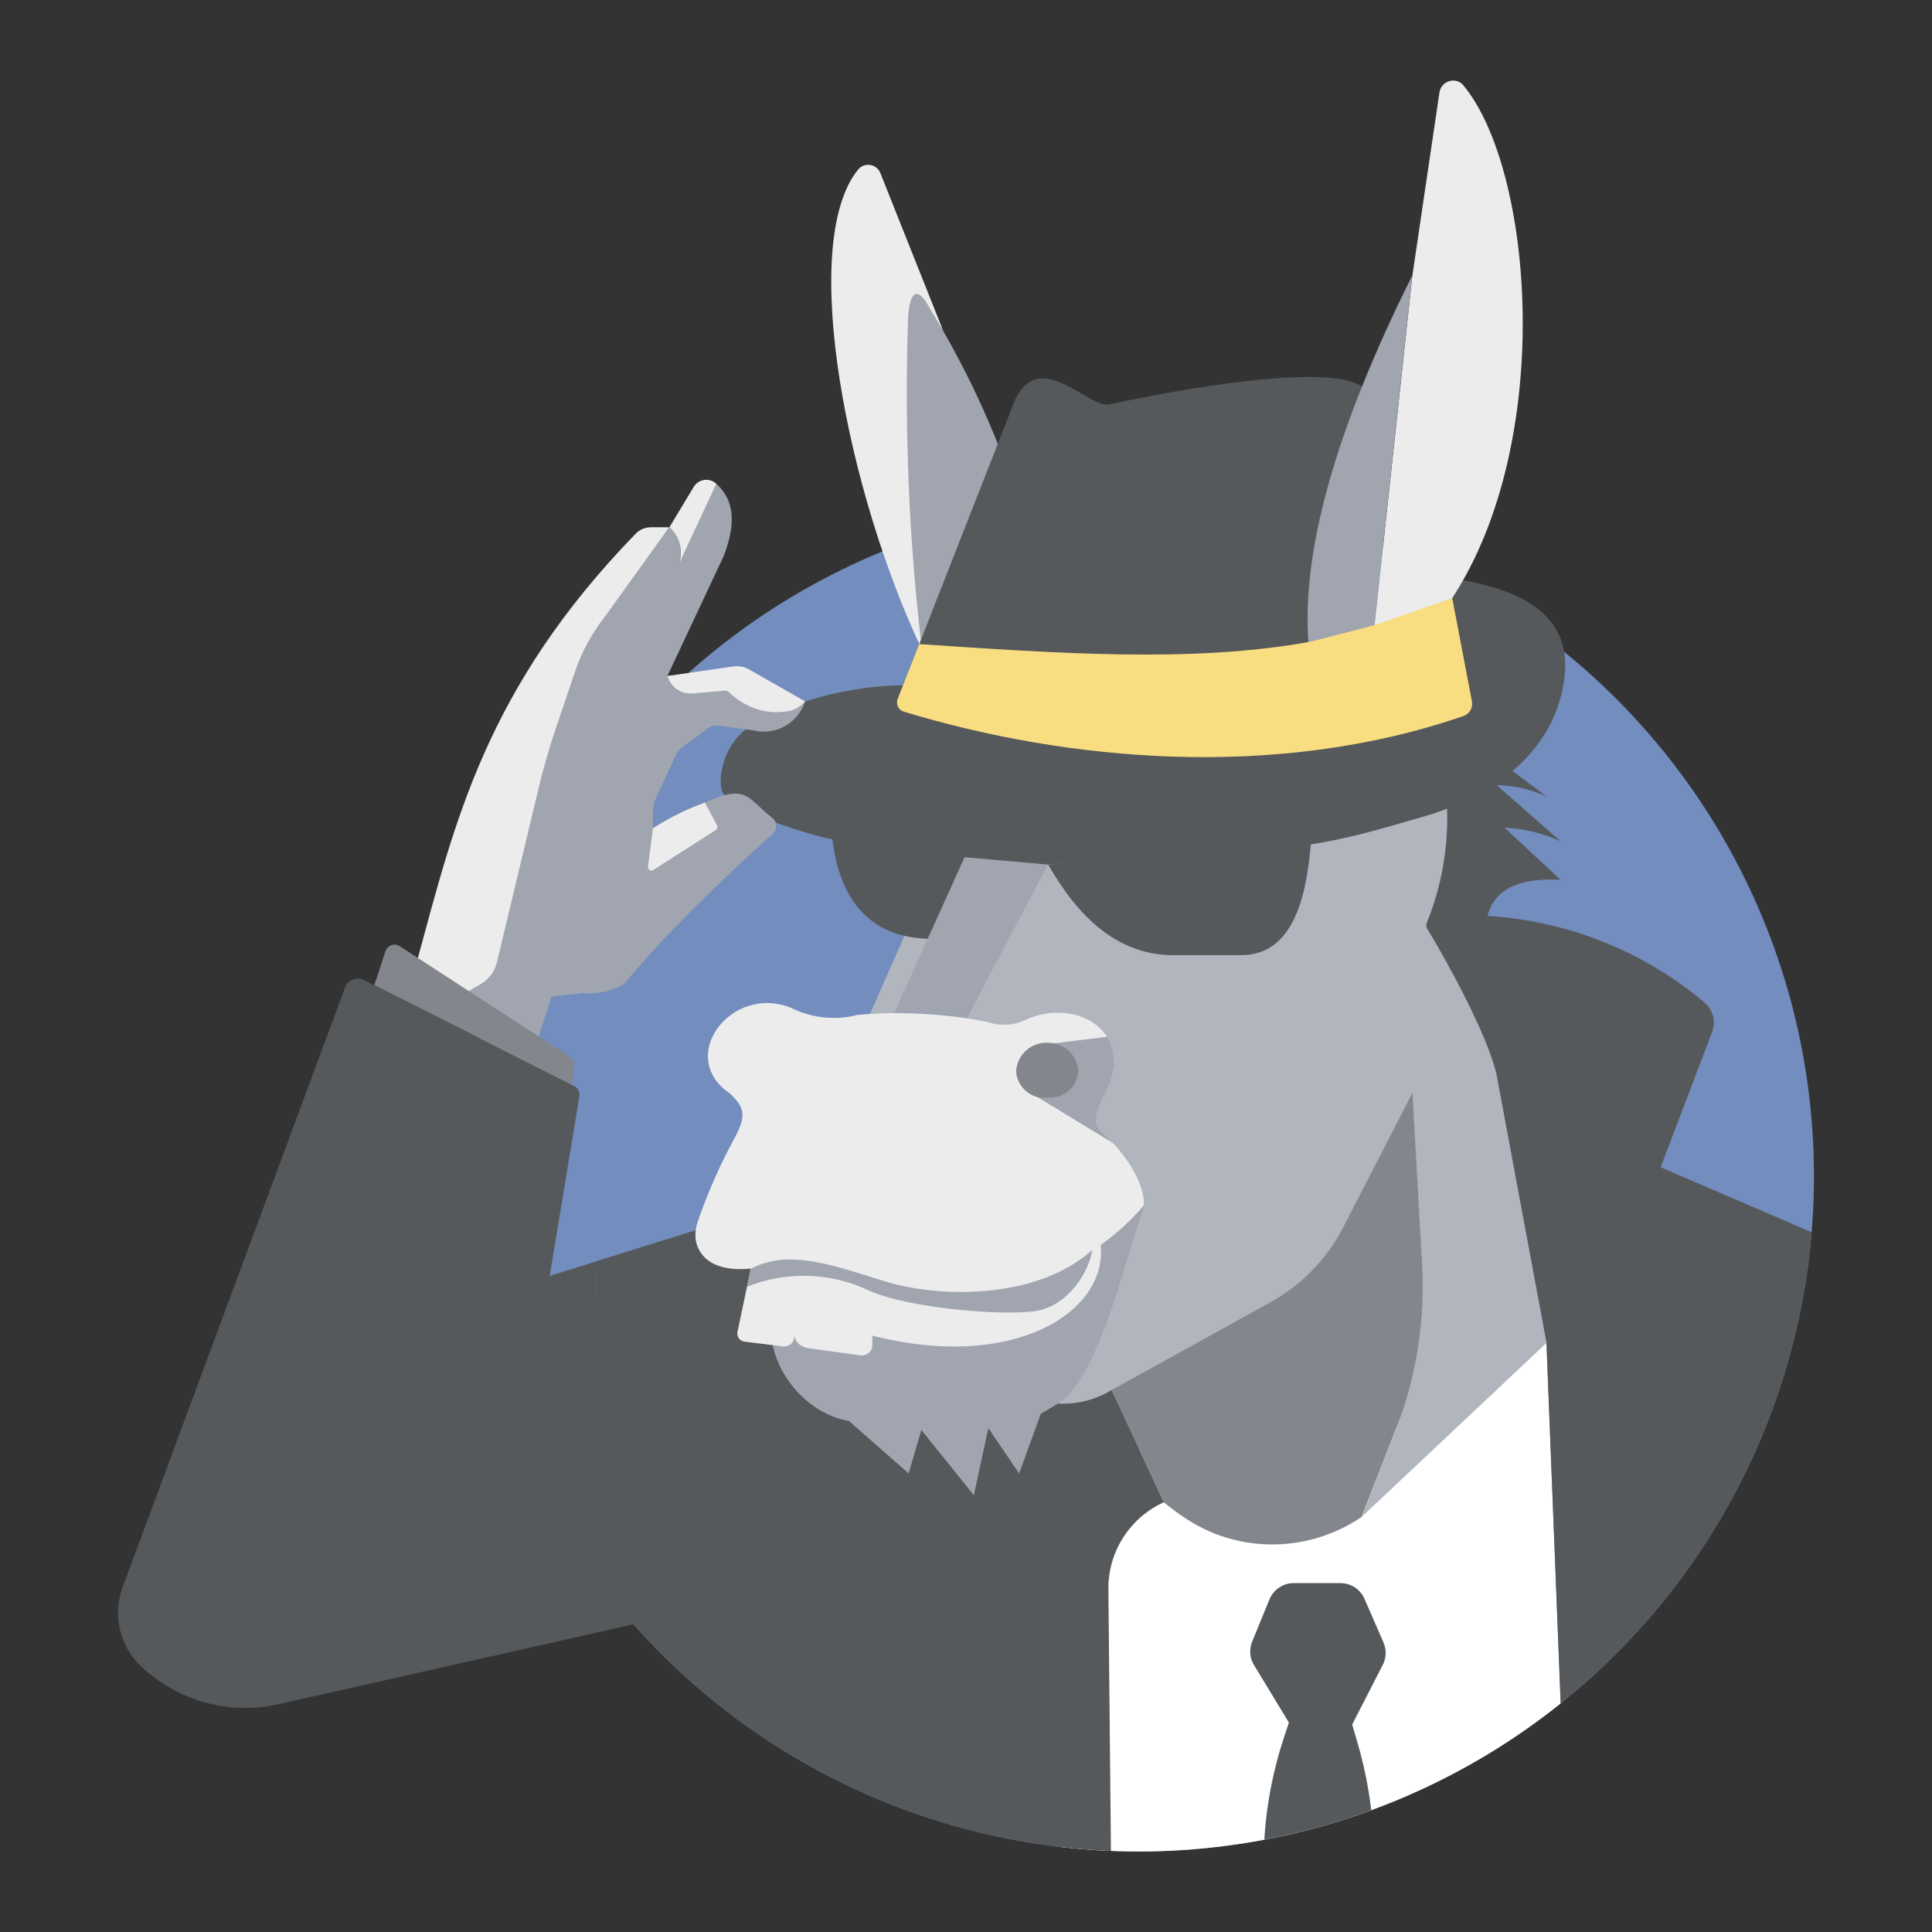 <?xml version="1.0" encoding="UTF-8"?><svg id="a" xmlns="http://www.w3.org/2000/svg" width="192" height="192" xmlns:xlink="http://www.w3.org/1999/xlink" viewBox="0 0 192 192"><rect x="0" y="0" width="192" height="192" fill="#333333" stroke="none"/><defs><clipPath id="d"><circle cx="113.16" cy="116.89" r="67.11" style="fill:none; stroke-width:0px;"/></clipPath><clipPath id="e"><path d="m73.18,112.75c.9-1.8.9-2.7-.72-4.14-5.22-3.6.18-10.81,6.12-8.47,2.06,1.04,4.43,1.29,6.66.72,4.33-.39,8.7-.15,12.97.72,1.18.4,2.47.34,3.6-.18,4.86-2.34,10.81.9,8.29,6.66-.72,1.62-1.98,3.24-.54,4.5s4.14,4.32,4.14,7.2c-1.26,1.5-2.72,2.83-4.32,3.96.72,6.66-8.65,12.61-22.69,9.01v1.08c-.09.53-.55.91-1.08.9l-5.22-.72c-.73,0-1.35-.54-1.44-1.26,0,.72-.51,1.11-1.08,1.08l-3.88-.48c-.48-.06-.8-.51-.7-.98l1.33-6.28c-3.6.36-5.58-1.08-5.58-3.78,1.07-3.31,2.46-6.5,4.14-9.55Z" style="fill:none; stroke-width:0px;"/></clipPath></defs><g id="b"><g id="c"><g style="clip-path:url(#d);"><circle cx="113.16" cy="116.89" r="67.11" style="fill:#728dbe; stroke-width:0px;"/><path d="m155.31,174.89l-.09-2.65-1.53-38.78-22.04,8.58-4.49,2.76-11.22-2.42-14.27,9.09,4.49,38.43,6.82-1.16c2.2.02,4.4-.08,6.59-.28v.11h25.14v-7.15c3.72-1.85,7.27-4.03,10.6-6.55Z" style="fill:#fff; stroke-width:0px;"/><path d="m145.76,90.96c8.66.03,17.02,3.11,23.62,8.66.85.72,1.17,1.89.77,2.93l-5.12,13.45,19.27,8.29c-1.87,20.28-12.45,38.74-29,50.61v-.36l-1.62-41.07-7.92-42.51Z" style="fill:#56595b; stroke-width:0px;"/><path d="m115.68,149.31l-5.22-11.17-41.33-15.88-6.03,1.88-3.81,1.19c-.45,12.34,2.53,24.55,8.13,35.06l1.25-.28-12.93-1.54c.36.18,17.9,15.72,18.08,16.08,12.19,10.13,20.79,13.47,36.63,14.09l-.3-30.8c-.04-3.72,2.13-7.12,5.52-8.65h0Z" style="fill:#56595b; stroke-width:0px;"/><path d="m125.57,188.3v-3.03c0-4.32.7-8.61,2.06-12.7l.46-1.38-3.47-5.72c-.43-.7-.49-1.57-.18-2.33l1.72-4.2c.4-.97,1.35-1.61,2.4-1.61h4.66c1.03,0,1.97.61,2.38,1.56l1.89,4.34c.31.71.29,1.53-.07,2.22l-3.04,5.93.54,1.86c1.07,3.66,1.62,7.46,1.62,11.28v1.45l-10.99,2.34Z" style="fill:#56595b; stroke-width:0px;"/></g><path d="m110.46,138.15l5.22,11.17c.76.62,1.55,1.2,2.37,1.72,5.27,3.38,12.07,3.23,17.26-.28h0s6.48-16.57,6.48-16.57l-1.44-25.58-12.05,16.21-17.85,13.33Z" style="fill:#83868c; stroke-width:0px;"/><path d="m135.32,150.75l18.37-17.29-7.92-42.51c-.54,2.34-.5,1.2-.14,6.43-.79-3.57-1.87-2.42-3.82-5.52,1.56-3.7,2.81-8.19,2.56-12.19-.98.64-2.71,1.07-3.87,1.27-3.78.72-6.8,2.46-10.4,3h.18c-.54,6.3-2.16,10.99-7.2,10.81h-6.84c-5.22-.18-9.01-4.65-12.07-9.34l-8.11,15.82,2.16.36c1.18.4,2.47.34,3.6-.18,4.86-2.34,10.81.9,8.29,6.66-.72,1.62-1.98,3.24-.54,4.5s4.14,4.32,4.14,7.2c-2.52,7.74-7.16,15.76-10.76,19.37l1,.19c2.25.43,4.57,0,6.52-1.19h0s15.75-8.7,15.75-8.7c3.12-1.72,5.66-4.34,7.29-7.51l6.86-13.33.96,17.1c.31,5.58-.58,11.17-2.61,16.37l-3.39,8.67Z" style="fill:#b1b5bd; stroke-width:0px;"/><polygon points="92.27 93.3 90.35 91.95 86.33 101.04 88.85 101.04 92.27 93.3" style="fill:#b1b5bd; stroke-width:0px;"/><path d="m82.72,83.39c.72,5.94,3.6,9.73,9.55,9.91l3.78-8.11-13.33-1.8Z" style="fill:#56595b; stroke-width:0px;"/><path d="m141.81,92.26c1.99,3.23,6.05,10.7,6.88,14.41-.96-12.26-4.16-19.64,6.38-19.25l-5.56-5.17c1.92.09,3.81.55,5.56,1.34l-6.32-5.56c1.72.02,3.42.41,4.98,1.15l-3.83-2.87c-1.8,1.49-3.89,2.6-6.13,3.26.26,4.16-.42,8.33-1.99,12.18-.07.17-.05.36.04.52Z" style="fill:#56595b; stroke-width:0px;"/><path d="m104.16,85.91c2.88,5.04,6.66,8.83,12.07,9.01h6.84c5.04.18,6.66-4.83,7.2-11.13l-26.12,2.13Z" style="fill:#56595b; stroke-width:0px;"/><path d="m88.85,100.68c2.41-.09,4.83.09,7.2.54l8.11-15.31-8.1-1.17-7.2,15.94Z" style="fill:#a0a5af; stroke-width:0px;"/><path d="m108.98,123.2c1.61-1.13,3.04-2.13,4.72-3.42-2.52,7.74-4.32,15.67-7.92,19.27-.76.52-1.54,1-2.34,1.44l-2.16,5.94-3.06-4.5-1.44,6.66-5.22-6.48-1.26,4.32-5.94-5.22c-3.78-.64-7-4.1-7.64-7.89h.9c.54.18,1.39-.6,1.39-1.32.09.72.4,1.51,1.13,1.5l5.08.68c.53,0,.99-.37,1.08-.9v-1.08c14.05,3.6,23.41-2.34,22.69-9.01Z" style="fill:#a0a5af; stroke-width:0px;"/><g style="clip-path:url(#e);"><path d="m73.18,112.75c.9-1.8.9-2.7-.72-4.14-5.22-3.6.18-10.81,6.12-8.47,2.06,1.04,4.43,1.29,6.66.72,4.33-.39,8.7-.15,12.97.72,1.18.4,2.47.34,3.6-.18,4.86-2.34,10.81.9,8.29,6.66-.72,1.62-1.98,3.24-.54,4.5s4.14,4.32,4.14,7.2c-1.26,1.5-2.72,2.83-4.32,3.96.72,6.66-8.65,12.61-22.69,9.01v1.08c-.09.53-.55.91-1.08.9l-5.22-.72c-.76-.11-1.35-.54-1.44-1.26,0,.72-.52,1.4-1.06,1.22l-.92-.13-2.7-.36c-.39-.06-.52.51-.52.33,0-.07-.87-.05-.93-.17-.2-.37-.22-1.93-.14-2.34l1.94-5.2c-2.83.28-4.66-.55-5.31-2.22-.3-.78-.24-1.66.03-2.45,1.03-2.99,2.31-5.89,3.85-8.66Z" style="fill:#ececec; stroke-width:0px;"/><path d="m104.16,103.75l6.15-.75c.8,1.59.96,3.5.15,5.09-.72,1.62-1.98,3.04-.54,4.3.55.33.68.94,1.08,1.44l-8.29-5.04h1.44c1.49.1,2.78-1.02,2.88-2.51,0,0,0,0,0-.01-.18-1.45-1.42-2.53-2.88-2.52Z" style="fill:#a0a5af; stroke-width:0px;"/><path d="m74.62,126.08c3.78-1.98,8.11-.36,13.33,1.26s15.02,1.91,20.6-3.13c-.36,2.34-2.46,5.52-5.52,6.06s-12.74-.22-16.7-2.03c-3.79-1.81-8.24-1.93-12.13-.35l.43-1.81Z" style="fill:#a0a5af; stroke-width:0px;"/><path d="m104.16,103.63c1.59,0,2.91,1.23,3.01,2.82-.1,1.55-1.44,2.73-2.99,2.63,0,0,0,0-.01,0-1.54.21-2.96-.87-3.17-2.41,0-.07-.02-.15-.02-.22.1-1.66,1.53-2.92,3.18-2.82,0,0,0,0,.01,0Z" style="fill:#83868c; stroke-width:0px;"/></g><g id="f"><path d="m93.72,32.85l-6.23-15.65c-.37-.93-1.6-1.11-2.23-.33-5.99,7.47-.96,32.38,6.41,47.79-1.3-10.81-1.19-20.84-.85-31.73-.36-2.34.12-4.01,1.38-1.67.26.5.75.53,1.09.98l.43.61Z" style="fill:#ececec; stroke-width:0px;"/><path d="m100.13,46.65c-2.03-5.59-4.63-10.96-7.74-16.03-1.26-2.34-2.05-1.66-2.16,1.26-.34,10.89.09,21.81,1.39,32.62,0,.72.41.88.77,1.42l7.74-19.27Z" style="fill:#a0a5af; stroke-width:0px;"/><path d="m145.22,57.64c5.22.9,10.99,3.06,10.27,9.55-.72,6.48-5.7,11.75-14.95,14.23-3.68,1.07-6.84,1.98-10.45,2.52l-25.94,1.98-8.11-.72s-9.46-1.07-13.33-1.8c-2.55-.48-5.94-1.8-6.66-1.98s-2.16-2.16-3.6-2.16-1.09-4.86,1.79-6.84l.52-.06c2.19.68,3.18-.81,5.14-2.48.04-.03.1-.11.12-.16,3.14-1.02,6.42-1.57,9.73-1.62l10.81-27.56c2.34-6.66,7.56.18,9.73-.36,6.66-1.44,22.22-4.3,25.28-1.6-3.78,10.45-5.83,18.53-5.29,25.37l6.3-1.62,7.74-2.88s.9-1.8.9-1.8Z" style="fill:#56595b; stroke-width:0px;"/><path d="m136.58,62.32l7.74-2.88c10.24-15.68,8.06-42.57,1.11-50.96-.74-.9-2.21-.44-2.38.71l-2.69,18.2-3.78,34.94Z" style="fill:#ececec; stroke-width:0px;"/><path d="m130.05,64l6.52-1.68,3.78-34.94c-7.74,15.49-11.03,27.61-10.31,36.62Z" style="fill:#a0a5af; stroke-width:0px;"/><path d="m91.35,64.01c13.51.9,27.22,1.91,38.93-.25l6.3-1.62,7.74-2.7,1.96,10.26c.12.62-.23,1.24-.83,1.45-18.64,6.45-39.49,4.48-55.64-.43-.53-.16-.8-.74-.6-1.26l2.14-5.46Z" style="fill:#f9de81; stroke-width:0px;"/></g><path d="m46.52,98.52l.73-3.13,5.81-20.33,4.17-10.67c.72-1.08,1.34-4.08,2.06-4.98l7.22-7c1.06.95,1.42,2.46.9,3.78l3.78-8.11c1.8,1.62,1.98,3.96.72,7.2l-5.58,11.89h.72l.55.38c.36.65.35.65,1.04.93l3.63.13c2.52,1.98,5.22,3.06,7.74,1.08-.69,2.2-2.99,3.47-5.22,2.88l-3.48-.47c-.31-.04-.62.04-.87.22l-2.64,1.94c-.26.19-.47.44-.6.74l-1.92,4.11c-.26.56-.4,1.17-.4,1.79v1.4c1.89-1.14,4.67-2.4,6.74-3.18,2.7-.8,2.88.38,5.12,2.15.51.4.53,1.16.05,1.59-5.07,4.59-10.45,9.74-14.79,14.93-1.19.72-2.58,1.03-3.96.9l-3.24.36-1.26,3.96-7.02-4.5Z" style="fill:#a0a5af; stroke-width:0px;"/><path d="m46.52,98.52l1.2-.69c.84-.48,1.45-1.29,1.67-2.23l4.15-17.33c.48-1.99,1.04-3.95,1.7-5.89l1.93-5.7c.47-1.39,1.12-2.71,1.91-3.94.31-.48.62-.94.94-1.33,0,0,6.48-9.01,6.48-9.01h-1.81c-.57,0-1.12.23-1.52.64-14.95,15.4-17.97,28.73-21.71,42.41l5.04,3.06Z" style="fill:#ececec; stroke-width:0px;"/><path d="m71.2,48.09h0c-.68-.65-1.78-.5-2.26.3l-2.42,4.02c1.06.95,1.42,2.46.9,3.78l3.78-8.11Z" style="fill:#ececec; stroke-width:0px;"/><path d="m64.89,82.31l-.49,3.78c0,.36.26.52.54.36l6.16-3.94c.18-.11.24-.35.14-.54l-1.2-2.21c-1.87.68-3.53,1.51-5.15,2.55Z" style="fill:#ececec; stroke-width:0px;"/><path d="m78.2,70.7c.69-.07,1.35-.49,1.82-.99l-5.55-3.17c-.49-.28-1.06-.39-1.62-.31l-6.52.95c.06.18.13.33.2.47.44.87,1.38,1.35,2.35,1.26l3.11-.27c.18-.02.36.05.49.18,1.52,1.47,3.63,2.22,5.72,1.87Z" style="fill:#ececec; stroke-width:0px;"/><path d="m37.19,97.92l1.12-3.39c.2-.59.9-.84,1.42-.5l16.79,10.92c.39.25.59.71.53,1.16l-.24,1.68-19.61-9.88Z" style="fill:#83868c; stroke-width:0px;"/><path d="m59.3,125.34l-4.67,1.46,2.95-17.85c.07-.42-.14-.83-.52-1.02l-20.91-10.54c-.71-.36-1.57-.02-1.85.73l-22.11,59.61c-1.02,2.76-.3,5.87,1.85,7.89,3.65,3.44,8.76,4.84,13.65,3.74l32.56-7.33,7.19-1.62c-5.6-10.51-8.58-22.72-8.13-35.06Z" style="fill:#56595b; stroke-width:0px;"/></g></g></svg>